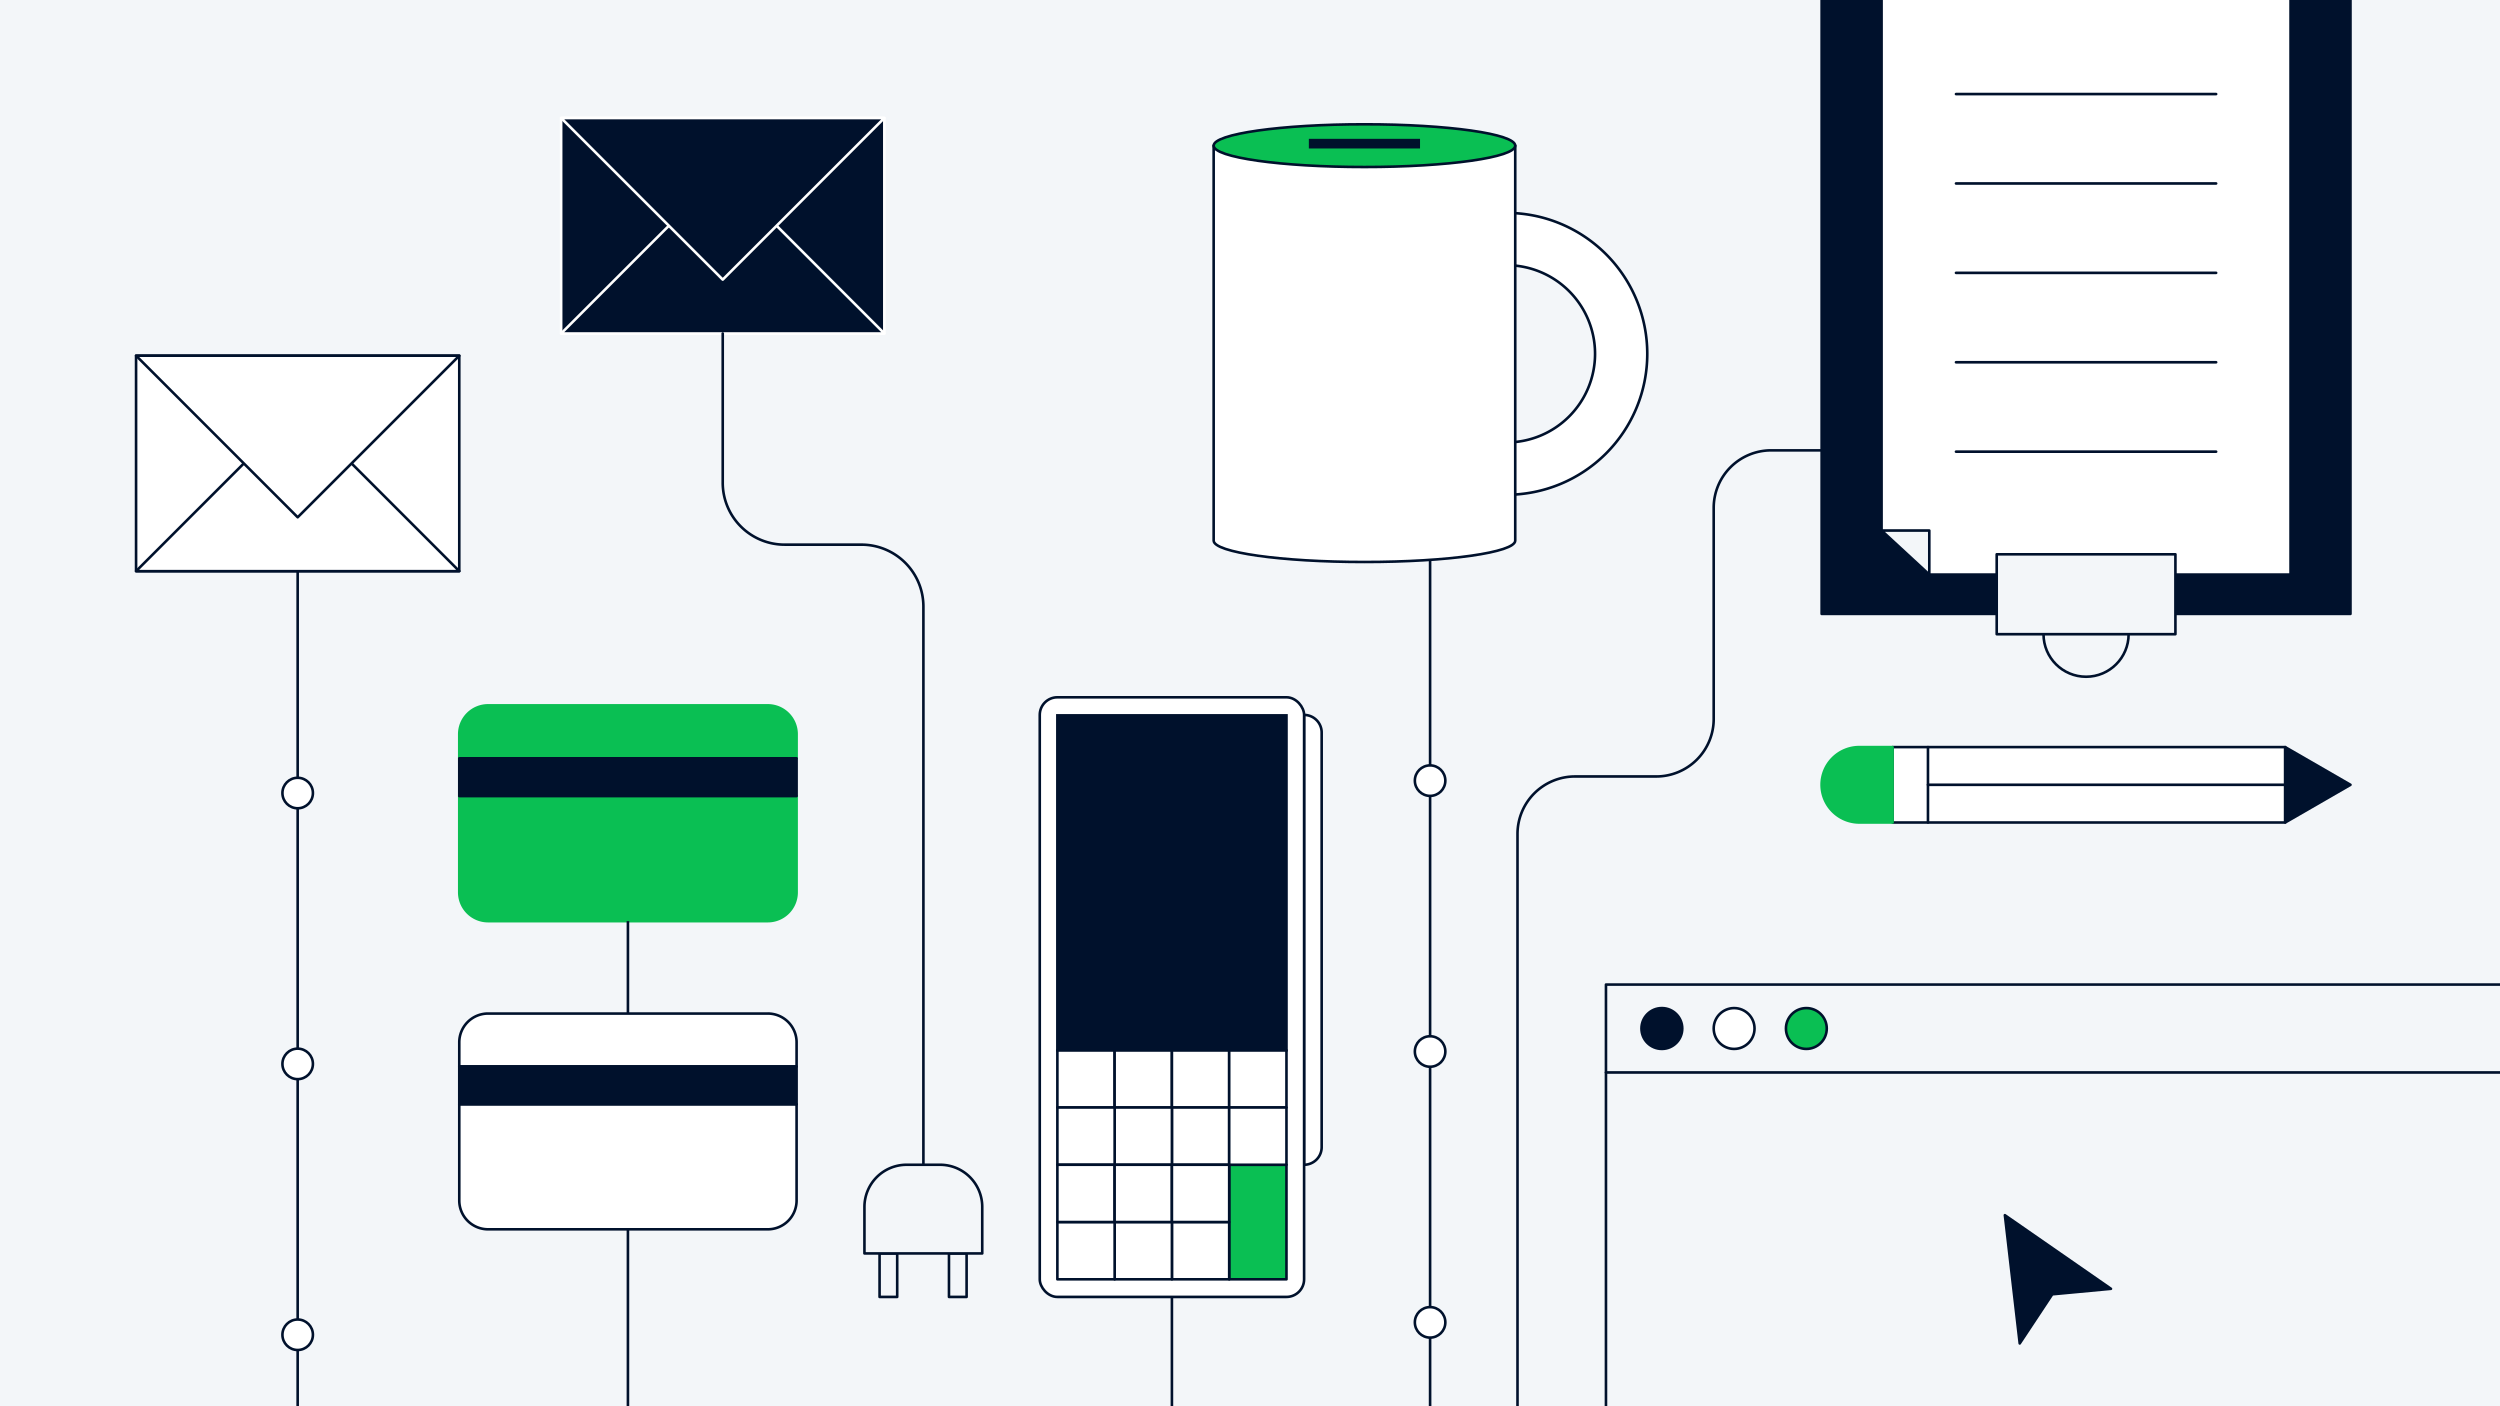 <svg xmlns="http://www.w3.org/2000/svg" xmlns:xlink="http://www.w3.org/1999/xlink" viewBox="0 0 1920 1080"><defs><style>.cls-1,.cls-12,.cls-14,.cls-7{fill:none;}.cls-2{clip-path:url(#clip-path);}.cls-13,.cls-3{fill:#f3f6f9;}.cls-16,.cls-4{fill:#fff;}.cls-10,.cls-11,.cls-12,.cls-13,.cls-14,.cls-15,.cls-16,.cls-4,.cls-5,.cls-7{stroke:#00112c;}.cls-11,.cls-12,.cls-13,.cls-4,.cls-5,.cls-9{stroke-linecap:round;}.cls-10,.cls-11,.cls-12,.cls-13,.cls-14,.cls-16,.cls-4,.cls-5,.cls-8,.cls-9{stroke-linejoin:round;}.cls-10,.cls-11,.cls-12,.cls-13,.cls-14,.cls-15,.cls-16,.cls-4,.cls-5,.cls-7,.cls-8,.cls-9{stroke-width:2.01px;}.cls-5,.cls-9{fill:#0abf53;}.cls-10,.cls-11,.cls-15,.cls-6,.cls-8{fill:#00112c;}.cls-15,.cls-7{stroke-miterlimit:10;}.cls-8{stroke:#fff;}.cls-9{stroke:#0abf53;}</style><clipPath id="clip-path"><rect class="cls-1" width="1920" height="1080"/></clipPath></defs><g id="Layer_1" data-name="Layer 1"><g class="cls-2"><rect class="cls-3" x="-6.59" y="-1.8" width="1932.56" height="1087.07"/><path class="cls-4" d="M835.57,715h345.48a0,0,0,0,1,0,0v0a13.53,13.53,0,0,1-13.53,13.53H849.11A13.53,13.53,0,0,1,835.57,715v0a0,0,0,0,1,0,0Z" transform="translate(286.51 1730.11) rotate(-90)"/><rect class="cls-4" x="798.53" y="535.52" width="203.02" height="460.52" rx="13.53"/><rect class="cls-4" x="812.06" y="806.57" width="43.99" height="43.99"/><rect class="cls-4" x="856.04" y="806.57" width="43.99" height="43.99"/><rect class="cls-4" x="900.03" y="806.57" width="43.99" height="43.99"/><rect class="cls-4" x="944.02" y="806.57" width="43.99" height="43.99"/><rect class="cls-4" x="900.03" y="850.55" width="43.99" height="43.99"/><rect class="cls-4" x="856.04" y="850.55" width="43.99" height="43.99"/><rect class="cls-5" x="944.02" y="894.54" width="43.99" height="87.98"/><rect class="cls-4" x="900.03" y="938.53" width="43.99" height="43.99"/><rect class="cls-4" x="856.04" y="938.53" width="43.99" height="43.99"/><rect class="cls-4" x="812.06" y="938.53" width="43.99" height="43.99"/><rect class="cls-4" x="812.06" y="850.55" width="43.99" height="43.99"/><rect class="cls-4" x="812.06" y="894.54" width="43.99" height="43.99"/><rect class="cls-4" x="944.02" y="850.55" width="43.99" height="43.99"/><rect class="cls-4" x="856.04" y="894.54" width="43.99" height="43.99"/><rect class="cls-4" x="900.03" y="894.54" width="43.99" height="43.99"/><rect class="cls-6" x="812.06" y="549.41" width="175.95" height="257.16"/><rect class="cls-7" x="812.06" y="549.41" width="175.95" height="257.16"/><rect class="cls-8" x="430.95" y="90.63" width="248.22" height="165.48"/><polygon class="cls-8" points="430.95 256.11 555.06 132 679.17 256.11 430.95 256.11"/><polygon class="cls-8" points="679.17 90.63 555.06 214.74 430.95 90.63 679.17 90.63"/><path class="cls-9" d="M352.72,685.31a22.12,22.12,0,0,0,22.12,22.12H589.66a22.12,22.12,0,0,0,22.12-22.12V611.4H352.72Z"/><path class="cls-9" d="M611.78,563.85a22.12,22.12,0,0,0-22.12-22.12H374.84a22.13,22.13,0,0,0-22.12,22.12v18.54H611.78Z"/><rect class="cls-10" x="352.72" y="582.39" width="259.06" height="29.02"/><rect class="cls-4" x="1575.3" y="451.94" width="57.89" height="301.57" transform="translate(1001.52 2206.97) rotate(-90)"/><path class="cls-9" d="M1453.46,573.78v57.89H1428A29,29,0,0,1,1399,602.72h0A28.94,28.94,0,0,1,1428,573.78Z"/><polygon class="cls-11" points="1805.17 602.72 1755.04 573.78 1755.04 631.67 1805.17 602.72"/><line class="cls-4" x1="1480.68" y1="631.67" x2="1480.68" y2="573.78"/><line class="cls-12" x1="1480.68" y1="602.72" x2="1755.03" y2="602.72"/><polyline class="cls-12" points="1233.38 1086.11 1233.38 756.14 1925.97 756.14"/><line class="cls-12" x1="1233.37" y1="823.65" x2="1925.97" y2="823.65"/><circle class="cls-11" cx="1276.31" cy="789.89" r="15.68"/><circle class="cls-4" cx="1331.8" cy="789.89" r="15.68"/><circle class="cls-5" cx="1387.28" cy="789.89" r="15.68"/><polygon class="cls-11" points="1539.74 933.26 1551.15 1031.77 1576.14 994.02 1621.22 989.8 1539.74 933.26"/><rect class="cls-10" x="1365.51" y="31.82" width="473.18" height="406.13" transform="translate(1367.21 1836.99) rotate(-90)"/><polyline class="cls-4" points="1759.15 -2.65 1759.15 441.28 1481.7 441.28 1445.05 407.45 1445.05 -2.65"/><polygon class="cls-13" points="1481.7 407.45 1481.7 441.28 1445.05 407.45 1481.7 407.45"/><circle class="cls-13" cx="1602.1" cy="487.06" r="32.68"/><rect class="cls-13" x="1571.41" y="387.75" width="61.37" height="137.25" transform="translate(1145.72 2058.47) rotate(-90)"/><line class="cls-12" x1="1502.2" y1="346.88" x2="1702" y2="346.88"/><line class="cls-12" x1="1502.2" y1="278.22" x2="1702" y2="278.22"/><line class="cls-12" x1="1502.2" y1="209.56" x2="1702" y2="209.56"/><line class="cls-12" x1="1502.2" y1="140.9" x2="1702" y2="140.9"/><line class="cls-12" x1="1502.2" y1="72.25" x2="1702" y2="72.25"/><line class="cls-14" x1="228.61" y1="438.64" x2="228.61" y2="1086.63"/><circle class="cls-4" cx="228.61" cy="609.05" r="11.71"/><circle class="cls-4" cx="228.61" cy="817.07" r="11.71"/><circle class="cls-4" cx="228.61" cy="1025.09" r="11.71"/><line class="cls-14" x1="1098.31" y1="429.12" x2="1098.31" y2="1087.18"/><circle class="cls-4" cx="1098.31" cy="599.53" r="11.71"/><circle class="cls-4" cx="1098.31" cy="807.55" r="11.71"/><circle class="cls-4" cx="1098.31" cy="1015.57" r="11.71"/><path class="cls-12" d="M555.06,256.11V370.74a47.55,47.55,0,0,0,47.55,47.56h59a47.56,47.56,0,0,1,47.56,47.56V894.54"/><rect class="cls-13" x="675.51" y="962.62" width="13.54" height="33.43"/><rect class="cls-13" x="728.81" y="962.62" width="13.54" height="33.43"/><path class="cls-4" d="M1095.87,163.5V380h61a108.24,108.24,0,0,0,108.23-108.24h0A108.23,108.23,0,0,0,1156.91,163.5Zm61,176.3H1136V203.66h20.88A68.08,68.08,0,0,1,1225,271.73h0A68.07,68.07,0,0,1,1156.91,339.8Z"/><path class="cls-4" d="M932.09,111.86V415.19c0,9.07,51.84,16.42,115.8,16.42s115.81-7.35,115.81-16.42V111.86Z"/><ellipse class="cls-5" cx="1047.89" cy="111.86" rx="115.8" ry="16.41"/><rect class="cls-15" x="1006.2" y="107.62" width="83.38" height="5.41"/><path class="cls-13" d="M696.25,894.54H722a32.36,32.36,0,0,1,32.36,32.36v35.72a0,0,0,0,1,0,0H663.89a0,0,0,0,1,0,0V926.9A32.36,32.36,0,0,1,696.25,894.54Z"/><rect class="cls-16" x="104.5" y="273.16" width="248.22" height="165.48"/><polygon class="cls-16" points="104.5 438.64 228.62 314.53 352.73 438.64 104.5 438.64"/><polygon class="cls-16" points="352.73 273.16 228.62 397.27 104.5 273.16 352.73 273.16"/><line class="cls-16" x1="482.25" y1="707.43" x2="482.25" y2="1085.27"/><path class="cls-4" d="M352.72,922a22.12,22.12,0,0,0,22.12,22.11H589.66A22.11,22.11,0,0,0,611.78,922V848.07H352.72Z"/><path class="cls-4" d="M611.78,800.51a22.11,22.11,0,0,0-22.12-22.11H374.84a22.12,22.12,0,0,0-22.12,22.11v18.54H611.78Z"/><rect class="cls-10" x="352.72" y="819.05" width="259.06" height="29.02"/><path class="cls-14" d="M1399,345.87h-38.75A44.16,44.16,0,0,0,1316.12,390V552.17A44.16,44.16,0,0,1,1272,596.33h-62.39a44.17,44.17,0,0,0-44.17,44.17v443.76"/><line class="cls-14" x1="900.03" y1="996.05" x2="900.03" y2="1085.27"/></g></g></svg>